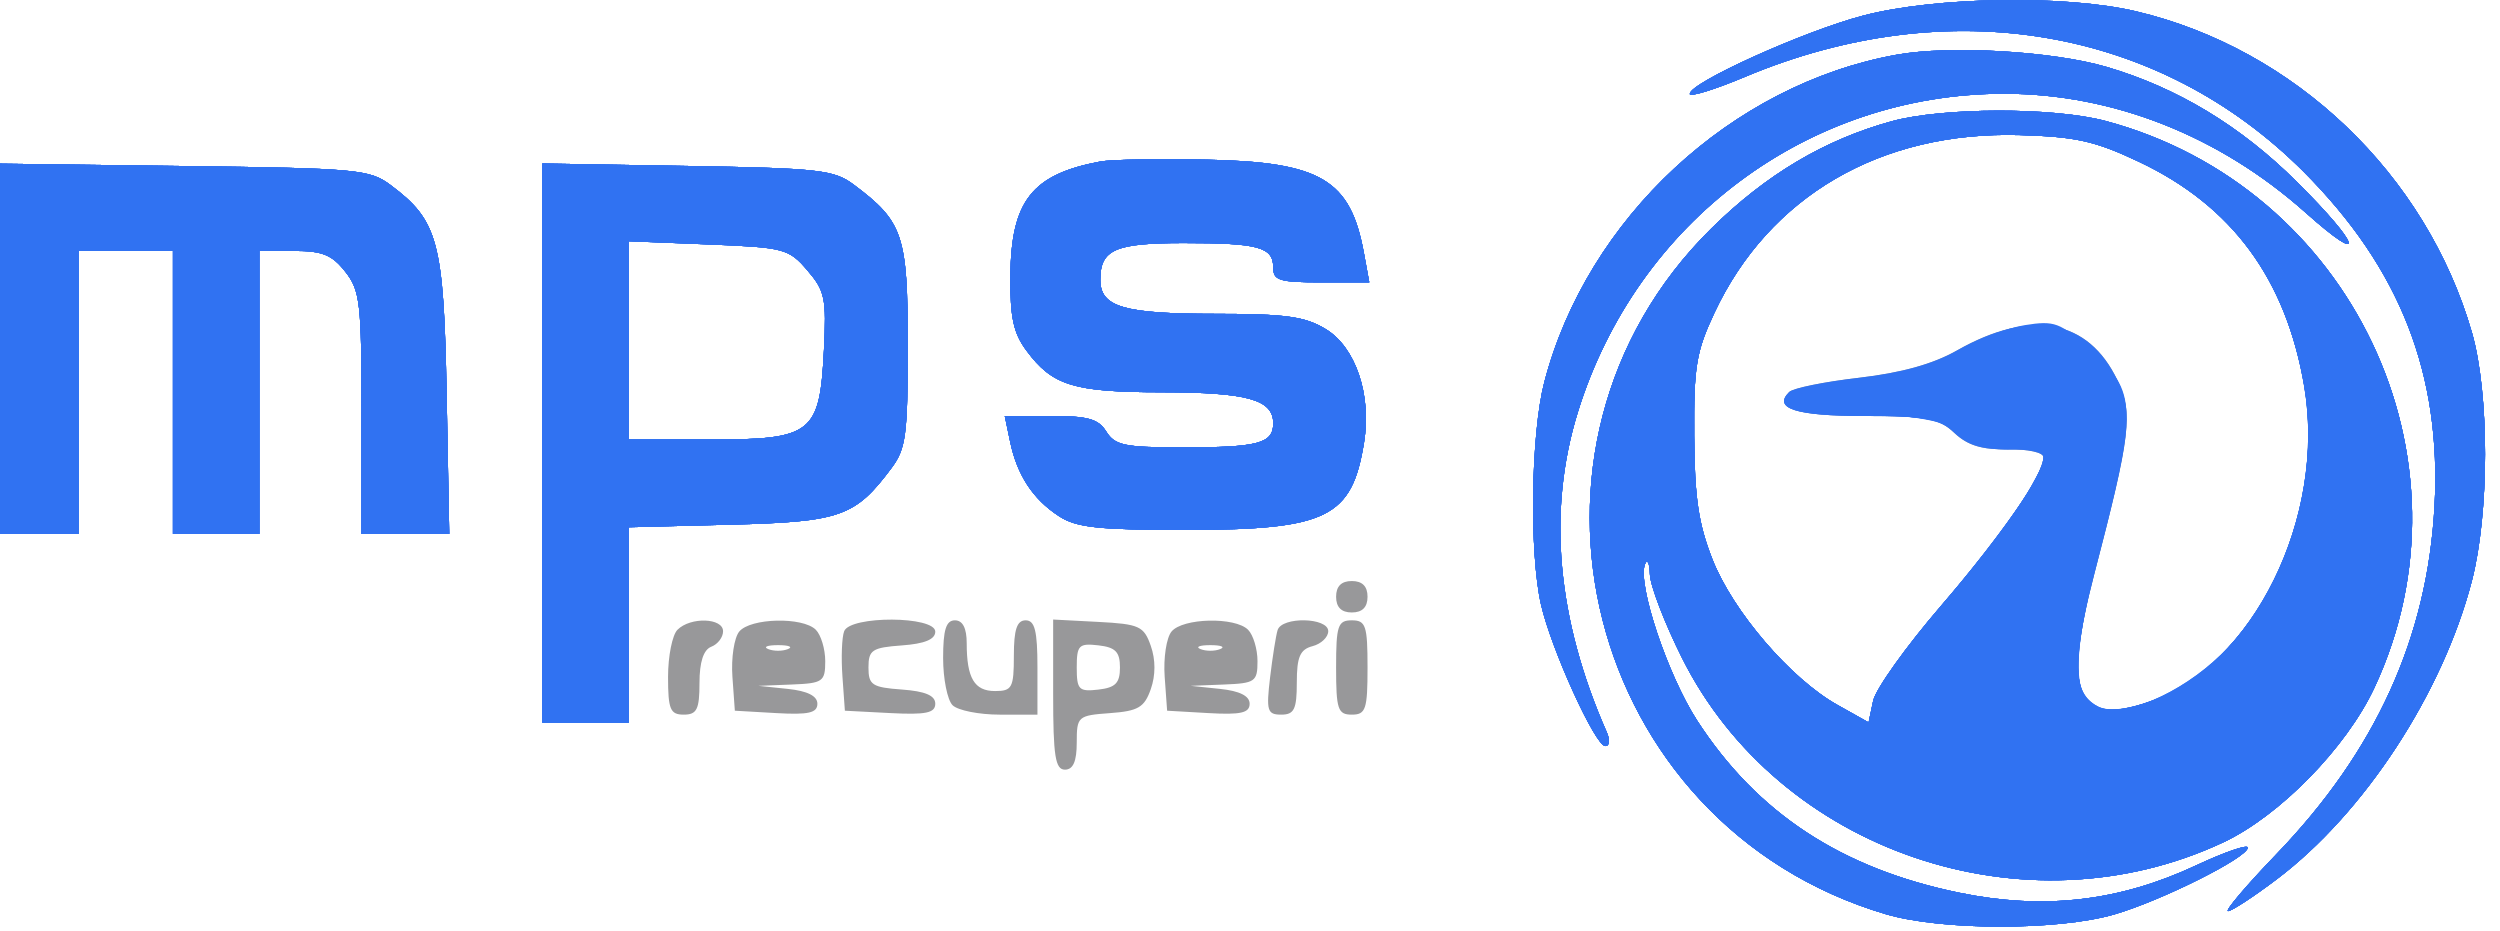 <svg width="145" height="54" viewBox="0 0 145 54" fill="none" xmlns="http://www.w3.org/2000/svg">
<path fill-rule="evenodd" clip-rule="evenodd" d="M108.07 0.903C104.633 1.803 98.007 4.795 98.007 5.447C98.007 5.644 99.452 5.197 101.218 4.455C113.015 -0.502 125.224 1.571 133.602 9.954C139.206 15.561 141.617 21.723 141.2 29.369C140.785 36.976 137.795 43.554 132.032 49.54C130.282 51.358 129.02 52.845 129.228 52.845C129.435 52.845 130.703 52.016 132.046 51.002C137.121 47.17 141.669 40.219 143.367 33.7C144.39 29.77 144.393 22.819 143.372 19.286C140.721 10.107 133.105 2.828 123.878 0.653C119.792 -0.311 112.25 -0.191 108.07 0.903ZM110.014 3.172C100.417 4.895 92.041 12.677 89.569 22.168C88.791 25.152 88.69 32.042 89.379 35.067C89.967 37.643 92.525 43.272 93.109 43.272C93.355 43.272 93.392 42.924 93.194 42.474C90.3 35.903 89.735 29.646 91.517 23.899C94.946 12.846 104.868 5.437 116.241 5.437C122.541 5.437 128.722 7.875 133.723 12.332C137.308 15.527 136.951 14.26 133.221 10.55C129.962 7.308 126.283 5.085 122.181 3.88C119.06 2.963 113.107 2.617 110.014 3.172ZM109.717 7.033C105.829 8.102 102.421 10.127 99.26 13.247C86.377 25.962 91.942 47.851 109.372 53.022C112.612 53.983 119.393 53.987 122.653 53.03C125.408 52.221 130.372 49.731 130.372 49.159C130.372 48.956 129.023 49.422 127.375 50.193C122.911 52.282 118.539 52.786 113.64 51.778C106.805 50.371 101.93 47.172 98.442 41.804C96.729 39.166 94.956 33.861 95.409 32.723C95.545 32.383 95.672 32.644 95.692 33.305C95.711 33.965 96.551 36.151 97.558 38.163C103.171 49.377 117.444 54.245 128.934 48.864C132.216 47.327 136.086 43.371 137.716 39.887C143.915 26.64 136.402 10.816 122.107 7.011C119.098 6.21 112.669 6.222 109.717 7.033ZM124.059 9.383C129.484 11.949 132.617 16.224 133.652 22.473C134.909 30.055 130.652 38.658 124.627 40.71C120.423 42.143 119.641 40.305 121.47 33.289C123.587 25.17 123.728 23.989 122.812 22.059C121.128 18.51 117.798 17.89 113.508 20.325C112.115 21.116 110.284 21.626 107.816 21.912C105.814 22.143 103.997 22.513 103.775 22.734C102.814 23.695 104.167 24.127 108.147 24.127C111.781 24.127 112.439 24.251 113.355 25.111C114.124 25.833 114.95 26.086 116.461 26.064C117.641 26.046 118.52 26.241 118.52 26.521C118.52 27.548 116.114 31.039 112.581 35.137C110.562 37.48 108.789 39.961 108.643 40.648L108.378 41.9L106.554 40.876C103.858 39.364 100.503 35.451 99.322 32.444C98.51 30.374 98.288 28.869 98.264 25.266C98.238 21.257 98.38 20.399 99.436 18.146C102.611 11.375 109.097 7.601 117.152 7.836C120.409 7.931 121.51 8.177 124.059 9.383ZM63.818 9.368C59.853 10.112 58.639 11.655 58.602 16.002C58.582 18.405 58.777 19.315 59.532 20.332C61.044 22.37 62.262 22.745 67.381 22.752C72.36 22.76 73.847 23.173 73.847 24.55C73.847 25.723 72.989 25.95 68.572 25.95C65.231 25.95 64.664 25.832 64.168 25.038C63.705 24.296 63.105 24.127 60.937 24.127H58.276L58.585 25.608C58.99 27.549 59.899 28.942 61.411 29.932C62.432 30.601 63.679 30.736 68.813 30.734C76.984 30.732 78.418 30.023 79.118 25.646C79.558 22.893 78.629 20.147 76.901 19.093C75.693 18.357 74.596 18.204 70.512 18.203C65.149 18.201 63.818 17.807 63.818 16.225C63.818 14.472 64.668 14.098 68.659 14.098C73.001 14.098 73.847 14.329 73.847 15.514C73.847 16.267 74.203 16.377 76.633 16.377H79.419L79.106 14.668C78.331 10.425 76.607 9.397 70.034 9.261C67.242 9.202 64.445 9.251 63.818 9.368ZM0 20.229V30.964H2.279H4.558V22.759V14.554H7.294H10.029V22.759V30.964H12.536H15.043V22.759V14.554H17.061C18.698 14.554 19.258 14.78 20.024 15.755C20.887 16.852 20.969 17.565 20.969 23.96V30.964H23.513H26.057L25.906 22.873C25.741 14 25.417 12.794 22.646 10.727C21.439 9.826 20.71 9.759 10.68 9.63L0 9.493V20.229ZM31.453 25.694V41.905H33.961H36.468V36.243V30.581L42.362 30.431C48.756 30.268 49.598 29.972 51.71 27.142C52.545 26.023 52.65 25.231 52.65 20.024C52.65 13.636 52.388 12.856 49.513 10.707C48.368 9.852 47.503 9.755 39.855 9.625L31.453 9.483V25.694ZM46.825 15.677C47.847 16.865 47.939 17.307 47.789 20.29C47.543 25.162 47.121 25.494 41.183 25.494H36.468V19.743V13.992L41.081 14.177C45.498 14.355 45.743 14.419 46.825 15.677ZM77.494 34.611C77.494 35.219 77.798 35.523 78.405 35.523C79.013 35.523 79.317 35.219 79.317 34.611C79.317 34.004 79.013 33.7 78.405 33.7C77.798 33.7 77.494 34.004 77.494 34.611ZM39.294 36.526C38.993 36.827 38.747 38.057 38.747 39.261C38.747 41.145 38.874 41.449 39.658 41.449C40.419 41.449 40.57 41.145 40.57 39.611C40.57 38.398 40.803 37.684 41.254 37.511C41.63 37.367 41.938 36.963 41.938 36.614C41.938 35.833 40.05 35.77 39.294 36.526ZM42.877 36.629C42.581 36.986 42.402 38.166 42.48 39.25L42.621 41.221L45.015 41.359C46.894 41.467 47.408 41.35 47.408 40.817C47.408 40.366 46.83 40.076 45.699 39.957L43.989 39.779L45.926 39.702C47.726 39.631 47.864 39.535 47.864 38.349C47.864 37.647 47.618 36.827 47.317 36.526C46.559 35.768 43.533 35.839 42.877 36.629ZM48.961 36.611C48.827 36.958 48.782 38.137 48.861 39.232L49.003 41.221L51.624 41.358C53.705 41.466 54.246 41.354 54.246 40.814C54.246 40.34 53.659 40.091 52.308 39.993C50.583 39.869 50.371 39.728 50.371 38.714C50.371 37.699 50.583 37.559 52.308 37.434C53.627 37.339 54.246 37.084 54.246 36.636C54.246 35.721 49.311 35.697 48.961 36.611ZM54.701 38.167C54.701 39.37 54.948 40.601 55.248 40.902C55.549 41.203 56.78 41.449 57.983 41.449H60.172V38.714C60.172 36.586 60.02 35.979 59.488 35.979C58.981 35.979 58.804 36.511 58.804 38.03C58.804 39.89 58.702 40.081 57.713 40.081C56.513 40.081 56.069 39.331 56.069 37.309C56.069 36.43 55.837 35.979 55.385 35.979C54.872 35.979 54.701 36.526 54.701 38.167ZM61.083 40.286C61.083 43.852 61.207 44.64 61.767 44.64C62.242 44.64 62.451 44.162 62.451 43.07C62.451 41.551 62.512 41.497 64.379 41.361C66.016 41.242 66.375 41.031 66.747 39.967C67.028 39.165 67.028 38.263 66.746 37.46C66.346 36.315 66.082 36.195 63.695 36.07L61.083 35.933V40.286ZM67.949 36.629C67.652 36.986 67.473 38.166 67.551 39.25L67.693 41.221L70.086 41.359C71.965 41.467 72.479 41.35 72.479 40.817C72.479 40.366 71.901 40.076 70.77 39.957L69.061 39.779L70.998 39.702C72.798 39.631 72.935 39.535 72.935 38.349C72.935 37.647 72.689 36.827 72.388 36.526C71.631 35.768 68.605 35.839 67.949 36.629ZM74.1 36.548C74.003 36.862 73.808 38.093 73.666 39.284C73.435 41.225 73.502 41.449 74.311 41.449C75.064 41.449 75.215 41.139 75.215 39.583C75.215 38.1 75.402 37.668 76.126 37.478C76.628 37.347 77.038 36.956 77.038 36.609C77.038 35.806 74.344 35.75 74.1 36.548ZM77.494 38.714C77.494 41.145 77.595 41.449 78.405 41.449C79.216 41.449 79.317 41.145 79.317 38.714C79.317 36.283 79.216 35.979 78.405 35.979C77.595 35.979 77.494 36.283 77.494 38.714ZM45.699 37.648C45.385 37.775 44.873 37.775 44.559 37.648C44.246 37.522 44.502 37.418 45.129 37.418C45.755 37.418 46.012 37.522 45.699 37.648ZM64.958 38.714C64.958 39.618 64.699 39.883 63.704 39.997C62.573 40.128 62.451 40.003 62.451 38.714C62.451 37.425 62.573 37.3 63.704 37.43C64.699 37.544 64.958 37.809 64.958 38.714ZM70.77 37.648C70.457 37.775 69.944 37.775 69.63 37.648C69.317 37.522 69.573 37.418 70.2 37.418C70.827 37.418 71.084 37.522 70.77 37.648Z" fill="#98989A"/>
<path fill-rule="evenodd" clip-rule="evenodd" d="M108.07 0.903C104.633 1.803 98.007 4.795 98.007 5.447C98.007 5.644 99.452 5.197 101.218 4.455C113.015 -0.502 125.224 1.571 133.602 9.954C139.206 15.561 141.617 21.723 141.2 29.369C140.785 36.976 137.795 43.554 132.032 49.54C130.282 51.358 129.02 52.845 129.228 52.845C129.435 52.845 130.703 52.016 132.046 51.002C137.121 47.17 141.669 40.219 143.367 33.7C144.39 29.77 144.393 22.819 143.372 19.286C140.721 10.107 133.105 2.828 123.878 0.653C119.792 -0.311 112.25 -0.191 108.07 0.903ZM110.014 3.172C100.417 4.895 92.041 12.677 89.569 22.168C88.791 25.152 88.69 32.042 89.379 35.067C89.967 37.643 92.525 43.272 93.109 43.272C93.355 43.272 93.392 42.924 93.194 42.474C90.3 35.903 89.735 29.646 91.517 23.899C94.946 12.846 104.868 5.437 116.241 5.437C122.541 5.437 128.722 7.875 133.723 12.332C137.308 15.527 136.951 14.26 133.221 10.55C129.962 7.308 126.283 5.085 122.181 3.88C119.06 2.963 113.107 2.617 110.014 3.172ZM109.717 7.033C105.829 8.102 102.421 10.127 99.26 13.247C86.377 25.962 91.942 47.851 109.372 53.022C112.612 53.983 119.393 53.987 122.653 53.03C125.408 52.221 130.372 49.731 130.372 49.159C130.372 48.956 129.023 49.422 127.375 50.193C122.911 52.282 118.539 52.786 113.64 51.778C106.805 50.371 101.93 47.172 98.442 41.804C96.729 39.166 94.956 33.861 95.409 32.723C95.545 32.383 95.672 32.644 95.692 33.305C95.711 33.965 96.551 36.151 97.558 38.163C103.171 49.377 117.444 54.245 128.934 48.864C132.216 47.327 136.086 43.371 137.716 39.887C143.915 26.64 136.402 10.816 122.107 7.011C119.098 6.21 112.669 6.222 109.717 7.033ZM124.059 9.383C129.484 11.949 132.617 16.224 133.652 22.473C134.909 30.055 130.652 38.658 124.627 40.71C120.423 42.143 119.641 40.305 121.47 33.289C123.587 25.17 123.728 23.989 122.812 22.059C121.128 18.51 117.798 17.89 113.508 20.325C112.115 21.116 110.284 21.626 107.816 21.912C105.814 22.143 103.997 22.513 103.775 22.734C102.814 23.695 104.167 24.127 108.147 24.127C111.781 24.127 112.439 24.251 113.355 25.111C114.124 25.833 114.95 26.086 116.461 26.064C117.641 26.046 118.52 26.241 118.52 26.521C118.52 27.548 116.114 31.039 112.581 35.137C110.562 37.48 108.789 39.961 108.643 40.648L108.378 41.9L106.554 40.876C103.858 39.364 100.503 35.451 99.322 32.444C98.51 30.374 98.288 28.869 98.264 25.266C98.238 21.257 98.38 20.399 99.436 18.146C102.611 11.375 109.097 7.601 117.152 7.836C120.409 7.931 121.51 8.177 124.059 9.383ZM63.818 9.368C59.853 10.112 58.639 11.655 58.602 16.002C58.582 18.405 58.777 19.315 59.532 20.332C61.044 22.37 62.262 22.745 67.381 22.752C72.36 22.76 73.847 23.173 73.847 24.55C73.847 25.723 72.989 25.95 68.572 25.95C65.231 25.95 64.664 25.832 64.168 25.038C63.705 24.296 63.105 24.127 60.937 24.127H58.276L58.585 25.608C58.99 27.549 59.899 28.942 61.411 29.932C62.432 30.601 63.679 30.736 68.813 30.734C76.984 30.732 78.418 30.023 79.118 25.646C79.558 22.893 78.629 20.147 76.901 19.093C75.693 18.357 74.596 18.204 70.512 18.203C65.149 18.201 63.818 17.807 63.818 16.225C63.818 14.472 64.668 14.098 68.659 14.098C73.001 14.098 73.847 14.329 73.847 15.514C73.847 16.267 74.203 16.377 76.633 16.377H79.419L79.106 14.668C78.331 10.425 76.607 9.397 70.034 9.261C67.242 9.202 64.445 9.251 63.818 9.368ZM0 20.229V30.964H2.279H4.558V22.759V14.554H7.294H10.029V22.759V30.964H12.536H15.043V22.759V14.554H17.061C18.698 14.554 19.258 14.78 20.024 15.755C20.887 16.852 20.969 17.565 20.969 23.96V30.964H23.513H26.057L25.906 22.873C25.741 14 25.417 12.794 22.646 10.727C21.439 9.826 20.71 9.759 10.68 9.63L0 9.493V20.229ZM31.453 25.694V41.905H33.961H36.468V36.243V30.581L42.362 30.431C48.756 30.268 49.598 29.972 51.71 27.142C52.545 26.023 52.65 25.231 52.65 20.024C52.65 13.636 52.388 12.856 49.513 10.707C48.368 9.852 47.503 9.755 39.855 9.625L31.453 9.483V25.694ZM46.825 15.677C47.847 16.865 47.939 17.307 47.789 20.29C47.543 25.162 47.121 25.494 41.183 25.494H36.468V19.743V13.992L41.081 14.177C45.498 14.355 45.743 14.419 46.825 15.677Z" fill="#3072F2"/>
<path fill-rule="evenodd" clip-rule="evenodd" d="M108.07 0.903C104.633 1.803 98.007 4.795 98.007 5.447C98.007 5.644 99.452 5.197 101.218 4.455C113.015 -0.502 125.224 1.571 133.602 9.954C139.206 15.561 141.617 21.723 141.2 29.369C140.785 36.976 137.795 43.554 132.032 49.54C130.282 51.358 129.02 52.845 129.228 52.845C129.435 52.845 130.703 52.016 132.046 51.002C137.121 47.17 141.669 40.219 143.367 33.7C144.39 29.77 144.393 22.819 143.372 19.286C140.721 10.107 133.105 2.828 123.878 0.653C119.792 -0.311 112.25 -0.191 108.07 0.903ZM110.014 3.172C100.417 4.895 92.041 12.677 89.569 22.168C88.791 25.152 88.69 32.042 89.379 35.067C89.967 37.643 92.525 43.272 93.109 43.272C93.355 43.272 93.392 42.924 93.194 42.474C90.3 35.903 89.735 29.646 91.517 23.899C94.946 12.846 104.868 5.437 116.241 5.437C122.541 5.437 128.722 7.875 133.723 12.332C137.308 15.527 136.951 14.26 133.221 10.55C129.962 7.308 126.283 5.085 122.181 3.88C119.06 2.963 113.107 2.617 110.014 3.172ZM109.717 7.033C105.829 8.102 102.421 10.127 99.26 13.247C86.377 25.962 91.942 47.851 109.372 53.022C112.612 53.983 119.393 53.987 122.653 53.03C125.408 52.221 130.372 49.731 130.372 49.159C130.372 48.956 129.023 49.422 127.375 50.193C122.911 52.282 118.539 52.786 113.64 51.778C106.805 50.371 101.93 47.172 98.442 41.804C96.729 39.166 94.956 33.861 95.409 32.723C95.545 32.383 95.672 32.644 95.692 33.305C95.711 33.965 96.551 36.151 97.558 38.163C103.171 49.377 117.444 54.245 128.934 48.864C132.216 47.327 136.086 43.371 137.716 39.887C143.915 26.64 136.402 10.816 122.107 7.011C119.098 6.21 112.669 6.222 109.717 7.033ZM124.059 9.383C129.438 11.927 132.546 16.126 133.637 22.32C134.971 29.893 130.682 38.647 124.627 40.71C120.425 42.142 119.643 40.306 121.465 33.289C124.02 23.459 124.004 22.79 121.168 20.228C119.478 18.701 119.158 18.584 117.438 18.858C116.403 19.024 114.657 19.687 113.558 20.331C112.178 21.14 110.414 21.638 107.86 21.941C105.825 22.183 103.984 22.55 103.767 22.758C102.801 23.685 104.193 24.127 108.081 24.127C111.59 24.127 112.37 24.271 113.538 25.135C114.471 25.824 115.474 26.12 116.711 26.07C117.775 26.028 118.52 26.207 118.52 26.504C118.52 27.547 116.135 31.014 112.581 35.137C110.562 37.48 108.789 39.961 108.643 40.648L108.378 41.9L106.554 40.876C103.858 39.364 100.503 35.451 99.322 32.444C98.51 30.374 98.288 28.869 98.264 25.266C98.238 21.257 98.38 20.399 99.436 18.146C102.611 11.375 109.097 7.601 117.152 7.836C120.409 7.931 121.51 8.177 124.059 9.383ZM63.818 9.368C59.853 10.112 58.639 11.655 58.602 16.002C58.582 18.405 58.777 19.315 59.532 20.332C61.044 22.37 62.262 22.745 67.381 22.752C72.36 22.76 73.847 23.173 73.847 24.55C73.847 25.723 72.989 25.95 68.572 25.95C65.231 25.95 64.664 25.832 64.168 25.038C63.705 24.296 63.105 24.127 60.937 24.127H58.276L58.585 25.608C58.99 27.549 59.899 28.942 61.411 29.932C62.432 30.601 63.679 30.736 68.813 30.734C76.984 30.732 78.418 30.023 79.118 25.646C79.558 22.893 78.629 20.147 76.901 19.093C75.693 18.357 74.596 18.204 70.512 18.203C65.149 18.201 63.818 17.807 63.818 16.225C63.818 14.472 64.668 14.098 68.659 14.098C73.001 14.098 73.847 14.329 73.847 15.514C73.847 16.267 74.203 16.377 76.633 16.377H79.419L79.106 14.668C78.331 10.425 76.607 9.397 70.034 9.261C67.242 9.202 64.445 9.251 63.818 9.368ZM0 20.229V30.964H2.279H4.558V22.759V14.554H7.294H10.029V22.759V30.964H12.536H15.043V22.759V14.554H17.061C18.698 14.554 19.258 14.78 20.024 15.755C20.887 16.852 20.969 17.565 20.969 23.96V30.964H23.513H26.057L25.906 22.873C25.741 14 25.417 12.794 22.646 10.727C21.439 9.826 20.71 9.759 10.68 9.63L0 9.493V20.229ZM31.453 25.694V41.905H33.961H36.468V36.243V30.581L42.362 30.431C48.756 30.268 49.598 29.972 51.71 27.142C52.545 26.023 52.65 25.231 52.65 20.024C52.65 13.636 52.388 12.856 49.513 10.707C48.368 9.852 47.503 9.755 39.855 9.625L31.453 9.483V25.694ZM46.825 15.677C47.847 16.865 47.939 17.307 47.789 20.29C47.543 25.162 47.121 25.494 41.183 25.494H36.468V19.743V13.992L41.081 14.177C45.498 14.355 45.743 14.419 46.825 15.677Z" fill="#3072F2"/>
<path fill-rule="evenodd" clip-rule="evenodd" d="M108.07 0.903C104.633 1.803 98.007 4.795 98.007 5.447C98.007 5.644 99.452 5.197 101.218 4.455C113.015 -0.502 125.224 1.571 133.602 9.954C139.206 15.561 141.617 21.723 141.2 29.369C140.785 36.976 137.795 43.554 132.032 49.54C130.282 51.358 129.02 52.845 129.228 52.845C129.435 52.845 130.703 52.016 132.046 51.002C137.121 47.17 141.669 40.219 143.367 33.7C144.39 29.77 144.393 22.819 143.372 19.286C140.721 10.107 133.105 2.828 123.878 0.653C119.792 -0.311 112.25 -0.191 108.07 0.903ZM110.014 3.172C100.417 4.895 92.041 12.677 89.569 22.168C88.791 25.152 88.69 32.042 89.379 35.067C89.967 37.643 92.525 43.272 93.109 43.272C93.355 43.272 93.392 42.924 93.194 42.474C90.3 35.903 89.735 29.646 91.517 23.899C94.946 12.846 104.868 5.437 116.241 5.437C122.541 5.437 128.722 7.875 133.723 12.332C137.308 15.527 136.951 14.26 133.221 10.55C129.962 7.308 126.283 5.085 122.181 3.88C119.06 2.963 113.107 2.617 110.014 3.172ZM109.717 7.033C105.829 8.102 102.421 10.127 99.26 13.247C86.377 25.962 91.942 47.851 109.372 53.022C112.612 53.983 119.393 53.987 122.653 53.03C125.408 52.221 130.372 49.731 130.372 49.159C130.372 48.956 129.023 49.422 127.375 50.193C122.911 52.282 118.539 52.786 113.64 51.778C106.805 50.371 101.93 47.172 98.442 41.804C96.729 39.166 94.956 33.861 95.409 32.723C95.545 32.383 95.672 32.644 95.692 33.305C95.711 33.965 96.551 36.151 97.558 38.163C103.171 49.377 117.444 54.245 128.934 48.864C132.216 47.327 136.086 43.371 137.716 39.887C143.915 26.64 136.402 10.816 122.107 7.011C119.098 6.21 112.669 6.222 109.717 7.033ZM124.059 9.383C129.438 11.927 132.546 16.126 133.637 22.32C134.61 27.841 132.63 34.261 128.811 37.973C126.441 40.276 123.038 41.704 121.666 40.969C120.157 40.161 120.154 38.439 121.65 32.369C123.504 24.845 123.509 23.033 121.677 20.812C120.454 19.328 120.027 19.112 118.305 19.112C117.013 19.112 115.471 19.566 113.831 20.428C112.143 21.317 110.3 21.848 108.166 22.062C102.109 22.671 102.605 24.108 108.875 24.12C111.981 24.125 112.891 24.294 113.837 25.038C114.542 25.593 115.686 25.95 116.758 25.95C117.792 25.95 118.52 26.169 118.52 26.48C118.52 27.547 116.165 30.979 112.581 35.137C110.562 37.48 108.789 39.961 108.643 40.648L108.378 41.9L106.554 40.876C103.858 39.364 100.503 35.451 99.322 32.444C98.51 30.374 98.288 28.869 98.264 25.266C98.238 21.257 98.38 20.399 99.436 18.146C102.611 11.375 109.097 7.601 117.152 7.836C120.409 7.931 121.51 8.177 124.059 9.383ZM63.818 9.368C59.853 10.112 58.639 11.655 58.602 16.002C58.582 18.405 58.777 19.315 59.532 20.332C61.044 22.37 62.262 22.745 67.381 22.752C72.36 22.76 73.847 23.173 73.847 24.55C73.847 25.723 72.989 25.95 68.572 25.95C65.231 25.95 64.664 25.832 64.168 25.038C63.705 24.296 63.105 24.127 60.937 24.127H58.276L58.585 25.608C58.99 27.549 59.899 28.942 61.411 29.932C62.432 30.601 63.679 30.736 68.813 30.734C76.984 30.732 78.418 30.023 79.118 25.646C79.558 22.893 78.629 20.147 76.901 19.093C75.693 18.357 74.596 18.204 70.512 18.203C65.149 18.201 63.818 17.807 63.818 16.225C63.818 14.472 64.668 14.098 68.659 14.098C73.001 14.098 73.847 14.329 73.847 15.514C73.847 16.267 74.203 16.377 76.633 16.377H79.419L79.106 14.668C78.331 10.425 76.607 9.397 70.034 9.261C67.242 9.202 64.445 9.251 63.818 9.368ZM0 20.229V30.964H2.279H4.558V22.759V14.554H7.294H10.029V22.759V30.964H12.536H15.043V22.759V14.554H17.061C18.698 14.554 19.258 14.78 20.024 15.755C20.887 16.852 20.969 17.565 20.969 23.96V30.964H23.513H26.057L25.906 22.873C25.741 14 25.417 12.794 22.646 10.727C21.439 9.826 20.71 9.759 10.68 9.63L0 9.493V20.229ZM31.453 25.694V41.905H33.961H36.468V36.243V30.581L42.362 30.431C48.756 30.268 49.598 29.972 51.71 27.142C52.545 26.023 52.65 25.231 52.65 20.024C52.65 13.636 52.388 12.856 49.513 10.707C48.368 9.852 47.503 9.755 39.855 9.625L31.453 9.483V25.694ZM46.825 15.677C47.847 16.865 47.939 17.307 47.789 20.29C47.543 25.162 47.121 25.494 41.183 25.494H36.468V19.743V13.992L41.081 14.177C45.498 14.355 45.743 14.419 46.825 15.677Z" fill="#3072F2"/>
<path fill-rule="evenodd" clip-rule="evenodd" d="M108.07 0.903C104.633 1.803 98.007 4.795 98.007 5.447C98.007 5.644 99.452 5.197 101.218 4.455C113.015 -0.502 125.224 1.571 133.602 9.954C139.206 15.561 141.617 21.723 141.2 29.369C140.785 36.976 137.795 43.554 132.032 49.54C130.282 51.358 129.02 52.845 129.228 52.845C129.435 52.845 130.703 52.016 132.046 51.002C137.121 47.17 141.669 40.219 143.367 33.7C144.39 29.77 144.393 22.819 143.372 19.286C140.721 10.107 133.105 2.828 123.878 0.653C119.792 -0.311 112.25 -0.191 108.07 0.903ZM110.014 3.172C100.417 4.895 92.041 12.677 89.569 22.168C88.791 25.152 88.69 32.042 89.379 35.067C89.967 37.643 92.525 43.272 93.109 43.272C93.355 43.272 93.392 42.924 93.194 42.474C90.3 35.903 89.735 29.646 91.517 23.899C94.946 12.846 104.868 5.437 116.241 5.437C122.541 5.437 128.722 7.875 133.723 12.332C137.308 15.527 136.951 14.26 133.221 10.55C129.962 7.308 126.283 5.085 122.181 3.88C119.06 2.963 113.107 2.617 110.014 3.172ZM109.717 7.033C105.829 8.102 102.421 10.127 99.26 13.247C86.377 25.962 91.942 47.851 109.372 53.022C112.612 53.983 119.393 53.987 122.653 53.03C125.408 52.221 130.372 49.731 130.372 49.159C130.372 48.956 129.023 49.422 127.375 50.193C122.911 52.282 118.539 52.786 113.64 51.778C106.805 50.371 101.93 47.172 98.442 41.804C96.729 39.166 94.956 33.861 95.409 32.723C95.545 32.383 95.672 32.644 95.692 33.305C95.711 33.965 96.551 36.151 97.558 38.163C103.171 49.377 117.444 54.245 128.934 48.864C132.216 47.327 136.086 43.371 137.716 39.887C143.915 26.64 136.402 10.816 122.107 7.011C119.098 6.21 112.669 6.222 109.717 7.033ZM124.059 9.383C129.484 11.949 132.617 16.224 133.652 22.473C134.909 30.055 130.652 38.658 124.627 40.71C120.421 42.144 119.689 40.383 121.464 33.092C123.154 26.147 123.368 23.731 122.452 21.959C120.798 18.76 117.925 18.282 113.749 20.511C111.863 21.517 110.26 21.982 108.026 22.169C102.12 22.664 102.492 23.822 108.633 24.062C111.86 24.188 113.051 24.42 113.9 25.088C114.6 25.639 115.725 25.95 117.014 25.95H119.033L117.794 28.226C117.113 29.477 114.836 32.503 112.734 34.949C110.632 37.396 108.792 39.961 108.645 40.648L108.378 41.9L106.554 40.876C103.858 39.364 100.503 35.451 99.322 32.444C98.51 30.374 98.288 28.869 98.264 25.266C98.238 21.257 98.38 20.399 99.436 18.146C102.611 11.375 109.097 7.601 117.152 7.836C120.409 7.931 121.51 8.177 124.059 9.383ZM63.818 9.368C59.853 10.112 58.639 11.655 58.602 16.002C58.582 18.405 58.777 19.315 59.532 20.332C61.044 22.37 62.262 22.745 67.381 22.752C72.36 22.76 73.847 23.173 73.847 24.55C73.847 25.723 72.989 25.95 68.572 25.95C65.231 25.95 64.664 25.832 64.168 25.038C63.705 24.296 63.105 24.127 60.937 24.127H58.276L58.585 25.608C58.99 27.549 59.899 28.942 61.411 29.932C62.432 30.601 63.679 30.736 68.813 30.734C76.984 30.732 78.418 30.023 79.118 25.646C79.558 22.893 78.629 20.147 76.901 19.093C75.693 18.357 74.596 18.204 70.512 18.203C65.149 18.201 63.818 17.807 63.818 16.225C63.818 14.472 64.668 14.098 68.659 14.098C73.001 14.098 73.847 14.329 73.847 15.514C73.847 16.267 74.203 16.377 76.633 16.377H79.419L79.106 14.668C78.331 10.425 76.607 9.397 70.034 9.261C67.242 9.202 64.445 9.251 63.818 9.368ZM0 20.229V30.964H2.279H4.558V22.759V14.554H7.294H10.029V22.759V30.964H12.536H15.043V22.759V14.554H17.061C18.698 14.554 19.258 14.78 20.024 15.755C20.887 16.852 20.969 17.565 20.969 23.96V30.964H23.513H26.057L25.906 22.873C25.741 14 25.417 12.794 22.646 10.727C21.439 9.826 20.71 9.759 10.68 9.63L0 9.493V20.229ZM31.453 25.694V41.905H33.961H36.468V36.243V30.581L42.362 30.431C48.756 30.268 49.598 29.972 51.71 27.142C52.545 26.023 52.65 25.231 52.65 20.024C52.65 13.636 52.388 12.856 49.513 10.707C48.368 9.852 47.503 9.755 39.855 9.625L31.453 9.483V25.694ZM46.825 15.677C47.847 16.865 47.939 17.307 47.789 20.29C47.543 25.162 47.121 25.494 41.183 25.494H36.468V19.743V13.992L41.081 14.177C45.498 14.355 45.743 14.419 46.825 15.677Z" fill="#3072F2"/>
<path fill-rule="evenodd" clip-rule="evenodd" d="M108.07 0.903C104.633 1.803 98.007 4.795 98.007 5.447C98.007 5.644 99.452 5.197 101.218 4.455C113.015 -0.502 125.224 1.571 133.602 9.954C139.206 15.561 141.617 21.723 141.2 29.369C140.785 36.976 137.795 43.554 132.032 49.54C130.282 51.358 129.02 52.845 129.228 52.845C129.435 52.845 130.703 52.016 132.046 51.002C137.121 47.17 141.669 40.219 143.367 33.7C144.39 29.77 144.393 22.819 143.372 19.286C140.721 10.107 133.105 2.828 123.878 0.653C119.792 -0.311 112.25 -0.191 108.07 0.903ZM110.014 3.172C100.417 4.895 92.041 12.677 89.569 22.168C88.791 25.152 88.69 32.042 89.379 35.067C89.967 37.643 92.525 43.272 93.109 43.272C93.355 43.272 93.392 42.924 93.194 42.474C90.3 35.903 89.735 29.646 91.517 23.899C94.946 12.846 104.868 5.437 116.241 5.437C122.541 5.437 128.722 7.875 133.723 12.332C137.308 15.527 136.951 14.26 133.221 10.55C129.962 7.308 126.283 5.085 122.181 3.88C119.06 2.963 113.107 2.617 110.014 3.172ZM109.717 7.033C105.829 8.102 102.421 10.127 99.26 13.247C86.377 25.962 91.942 47.851 109.372 53.022C112.612 53.983 119.393 53.987 122.653 53.03C125.408 52.221 130.372 49.731 130.372 49.159C130.372 48.956 129.023 49.422 127.375 50.193C122.911 52.282 118.539 52.786 113.64 51.778C106.805 50.371 101.93 47.172 98.442 41.804C96.729 39.166 94.956 33.861 95.409 32.723C95.545 32.383 95.672 32.644 95.692 33.305C95.711 33.965 96.551 36.151 97.558 38.163C103.171 49.377 117.444 54.245 128.934 48.864C132.216 47.327 136.086 43.371 137.716 39.887C143.915 26.64 136.402 10.816 122.107 7.011C119.098 6.21 112.669 6.222 109.717 7.033ZM124.059 9.383C129.438 11.927 132.546 16.126 133.637 22.32C134.61 27.841 132.63 34.261 128.811 37.973C126.441 40.276 123.038 41.704 121.666 40.969C120.069 40.114 120.129 38.172 121.986 30.736C123.479 24.754 123.385 23.102 121.43 20.937C119.368 18.655 117.885 18.566 114.14 20.498C112.237 21.479 110.418 21.994 107.9 22.266C102.074 22.894 102.381 23.677 108.585 24.011C111.56 24.172 113.07 24.457 113.655 24.97C114.128 25.384 115.353 25.716 116.492 25.737C117.594 25.758 118.616 25.895 118.762 26.041C119.228 26.506 116.241 30.892 112.515 35.214C110.532 37.515 108.789 39.961 108.643 40.648L108.378 41.9L106.554 40.876C103.858 39.364 100.503 35.451 99.322 32.444C98.51 30.374 98.288 28.869 98.264 25.266C98.238 21.257 98.38 20.399 99.436 18.146C102.611 11.375 109.097 7.601 117.152 7.836C120.409 7.931 121.51 8.177 124.059 9.383ZM63.818 9.368C59.853 10.112 58.639 11.655 58.602 16.002C58.582 18.405 58.777 19.315 59.532 20.332C61.044 22.37 62.262 22.745 67.381 22.752C72.36 22.76 73.847 23.173 73.847 24.55C73.847 25.723 72.989 25.95 68.572 25.95C65.231 25.95 64.664 25.832 64.168 25.038C63.705 24.296 63.105 24.127 60.937 24.127H58.276L58.585 25.608C58.99 27.549 59.899 28.942 61.411 29.932C62.432 30.601 63.679 30.736 68.813 30.734C76.984 30.732 78.418 30.023 79.118 25.646C79.558 22.893 78.629 20.147 76.901 19.093C75.693 18.357 74.596 18.204 70.512 18.203C65.149 18.201 63.818 17.807 63.818 16.225C63.818 14.472 64.668 14.098 68.659 14.098C73.001 14.098 73.847 14.329 73.847 15.514C73.847 16.267 74.203 16.377 76.633 16.377H79.419L79.106 14.668C78.331 10.425 76.607 9.397 70.034 9.261C67.242 9.202 64.445 9.251 63.818 9.368ZM0 20.229V30.964H2.279H4.558V22.759V14.554H7.294H10.029V22.759V30.964H12.536H15.043V22.759V14.554H17.061C18.698 14.554 19.258 14.78 20.024 15.755C20.887 16.852 20.969 17.565 20.969 23.96V30.964H23.513H26.057L25.906 22.873C25.741 14 25.417 12.794 22.646 10.727C21.439 9.826 20.71 9.759 10.68 9.63L0 9.493V20.229ZM31.453 25.694V41.905H33.961H36.468V36.243V30.581L42.362 30.431C48.756 30.268 49.598 29.972 51.71 27.142C52.545 26.023 52.65 25.231 52.65 20.024C52.65 13.636 52.388 12.856 49.513 10.707C48.368 9.852 47.503 9.755 39.855 9.625L31.453 9.483V25.694ZM46.825 15.677C47.847 16.865 47.939 17.307 47.789 20.29C47.543 25.162 47.121 25.494 41.183 25.494H36.468V19.743V13.992L41.081 14.177C45.498 14.355 45.743 14.419 46.825 15.677Z" fill="#3072F2"/>
<path fill-rule="evenodd" clip-rule="evenodd" d="M108.07 0.903C104.633 1.803 98.007 4.795 98.007 5.447C98.007 5.644 99.452 5.197 101.218 4.455C113.015 -0.502 125.224 1.571 133.602 9.954C139.206 15.561 141.617 21.723 141.2 29.369C140.785 36.976 137.795 43.554 132.032 49.54C130.282 51.358 129.02 52.845 129.228 52.845C129.435 52.845 130.703 52.016 132.046 51.002C137.121 47.17 141.669 40.219 143.367 33.7C144.39 29.77 144.393 22.819 143.372 19.286C140.721 10.107 133.105 2.828 123.878 0.653C119.792 -0.311 112.25 -0.191 108.07 0.903ZM110.014 3.172C100.417 4.895 92.041 12.677 89.569 22.168C88.791 25.152 88.69 32.042 89.379 35.067C89.967 37.643 92.525 43.272 93.109 43.272C93.355 43.272 93.392 42.924 93.194 42.474C90.3 35.903 89.735 29.646 91.517 23.899C94.946 12.846 104.868 5.437 116.241 5.437C122.541 5.437 128.722 7.875 133.723 12.332C137.308 15.527 136.951 14.26 133.221 10.55C129.962 7.308 126.283 5.085 122.181 3.88C119.06 2.963 113.107 2.617 110.014 3.172ZM109.717 7.033C105.829 8.102 102.421 10.127 99.26 13.247C86.377 25.962 91.942 47.851 109.372 53.022C112.612 53.983 119.393 53.987 122.653 53.03C125.408 52.221 130.372 49.731 130.372 49.159C130.372 48.956 129.023 49.422 127.375 50.193C122.911 52.282 118.539 52.786 113.64 51.778C106.805 50.371 101.93 47.172 98.442 41.804C96.729 39.166 94.956 33.861 95.409 32.723C95.545 32.383 95.672 32.644 95.692 33.305C95.711 33.965 96.551 36.151 97.558 38.163C103.171 49.377 117.444 54.245 128.934 48.864C132.216 47.327 136.086 43.371 137.716 39.887C143.915 26.64 136.402 10.816 122.107 7.011C119.098 6.21 112.669 6.222 109.717 7.033ZM124.059 9.383C129.438 11.927 132.546 16.126 133.637 22.32C134.971 29.893 130.682 38.647 124.627 40.71C120.749 42.032 119.767 40.388 121.055 34.733C121.498 32.785 121.911 30.885 121.972 30.509C122.033 30.133 122.33 28.538 122.632 26.964C123.277 23.597 122.828 22.029 120.705 20.243C118.933 18.752 117.351 18.817 114.128 20.512C112.233 21.509 110.429 22.03 107.864 22.323C105.883 22.549 104.154 22.842 104.022 22.974C103.468 23.528 104.555 23.78 108.35 23.98C111.201 24.13 112.872 24.46 114.112 25.12C115.262 25.733 116.305 25.96 117.171 25.787C117.893 25.642 118.6 25.711 118.741 25.94C119.154 26.607 116.406 30.701 112.515 35.214C110.532 37.515 108.789 39.961 108.643 40.648L108.378 41.9L106.554 40.876C103.858 39.364 100.503 35.451 99.322 32.444C98.51 30.374 98.288 28.869 98.264 25.266C98.238 21.257 98.38 20.399 99.436 18.146C102.611 11.375 109.097 7.601 117.152 7.836C120.409 7.931 121.51 8.177 124.059 9.383ZM63.818 9.368C59.853 10.112 58.639 11.655 58.602 16.002C58.582 18.405 58.777 19.315 59.532 20.332C61.044 22.37 62.262 22.745 67.381 22.752C72.36 22.76 73.847 23.173 73.847 24.55C73.847 25.723 72.989 25.95 68.572 25.95C65.231 25.95 64.664 25.832 64.168 25.038C63.705 24.296 63.105 24.127 60.937 24.127H58.276L58.585 25.608C58.99 27.549 59.899 28.942 61.411 29.932C62.432 30.601 63.679 30.736 68.813 30.734C76.984 30.732 78.418 30.023 79.118 25.646C79.558 22.893 78.629 20.147 76.901 19.093C75.693 18.357 74.596 18.204 70.512 18.203C65.149 18.201 63.818 17.807 63.818 16.225C63.818 14.472 64.668 14.098 68.659 14.098C73.001 14.098 73.847 14.329 73.847 15.514C73.847 16.267 74.203 16.377 76.633 16.377H79.419L79.106 14.668C78.331 10.425 76.607 9.397 70.034 9.261C67.242 9.202 64.445 9.251 63.818 9.368ZM0 20.229V30.964H2.279H4.558V22.759V14.554H7.294H10.029V22.759V30.964H12.536H15.043V22.759V14.554H17.061C18.698 14.554 19.258 14.78 20.024 15.755C20.887 16.852 20.969 17.565 20.969 23.96V30.964H23.513H26.057L25.906 22.873C25.741 14 25.417 12.794 22.646 10.727C21.439 9.826 20.71 9.759 10.68 9.63L0 9.493V20.229ZM31.453 25.694V41.905H33.961H36.468V36.243V30.581L42.362 30.431C48.756 30.268 49.598 29.972 51.71 27.142C52.545 26.023 52.65 25.231 52.65 20.024C52.65 13.636 52.388 12.856 49.513 10.707C48.368 9.852 47.503 9.755 39.855 9.625L31.453 9.483V25.694ZM46.825 15.677C47.847 16.865 47.939 17.307 47.789 20.29C47.543 25.162 47.121 25.494 41.183 25.494H36.468V19.743V13.992L41.081 14.177C45.498 14.355 45.743 14.419 46.825 15.677Z" fill="#3072F2"/>
</svg>
